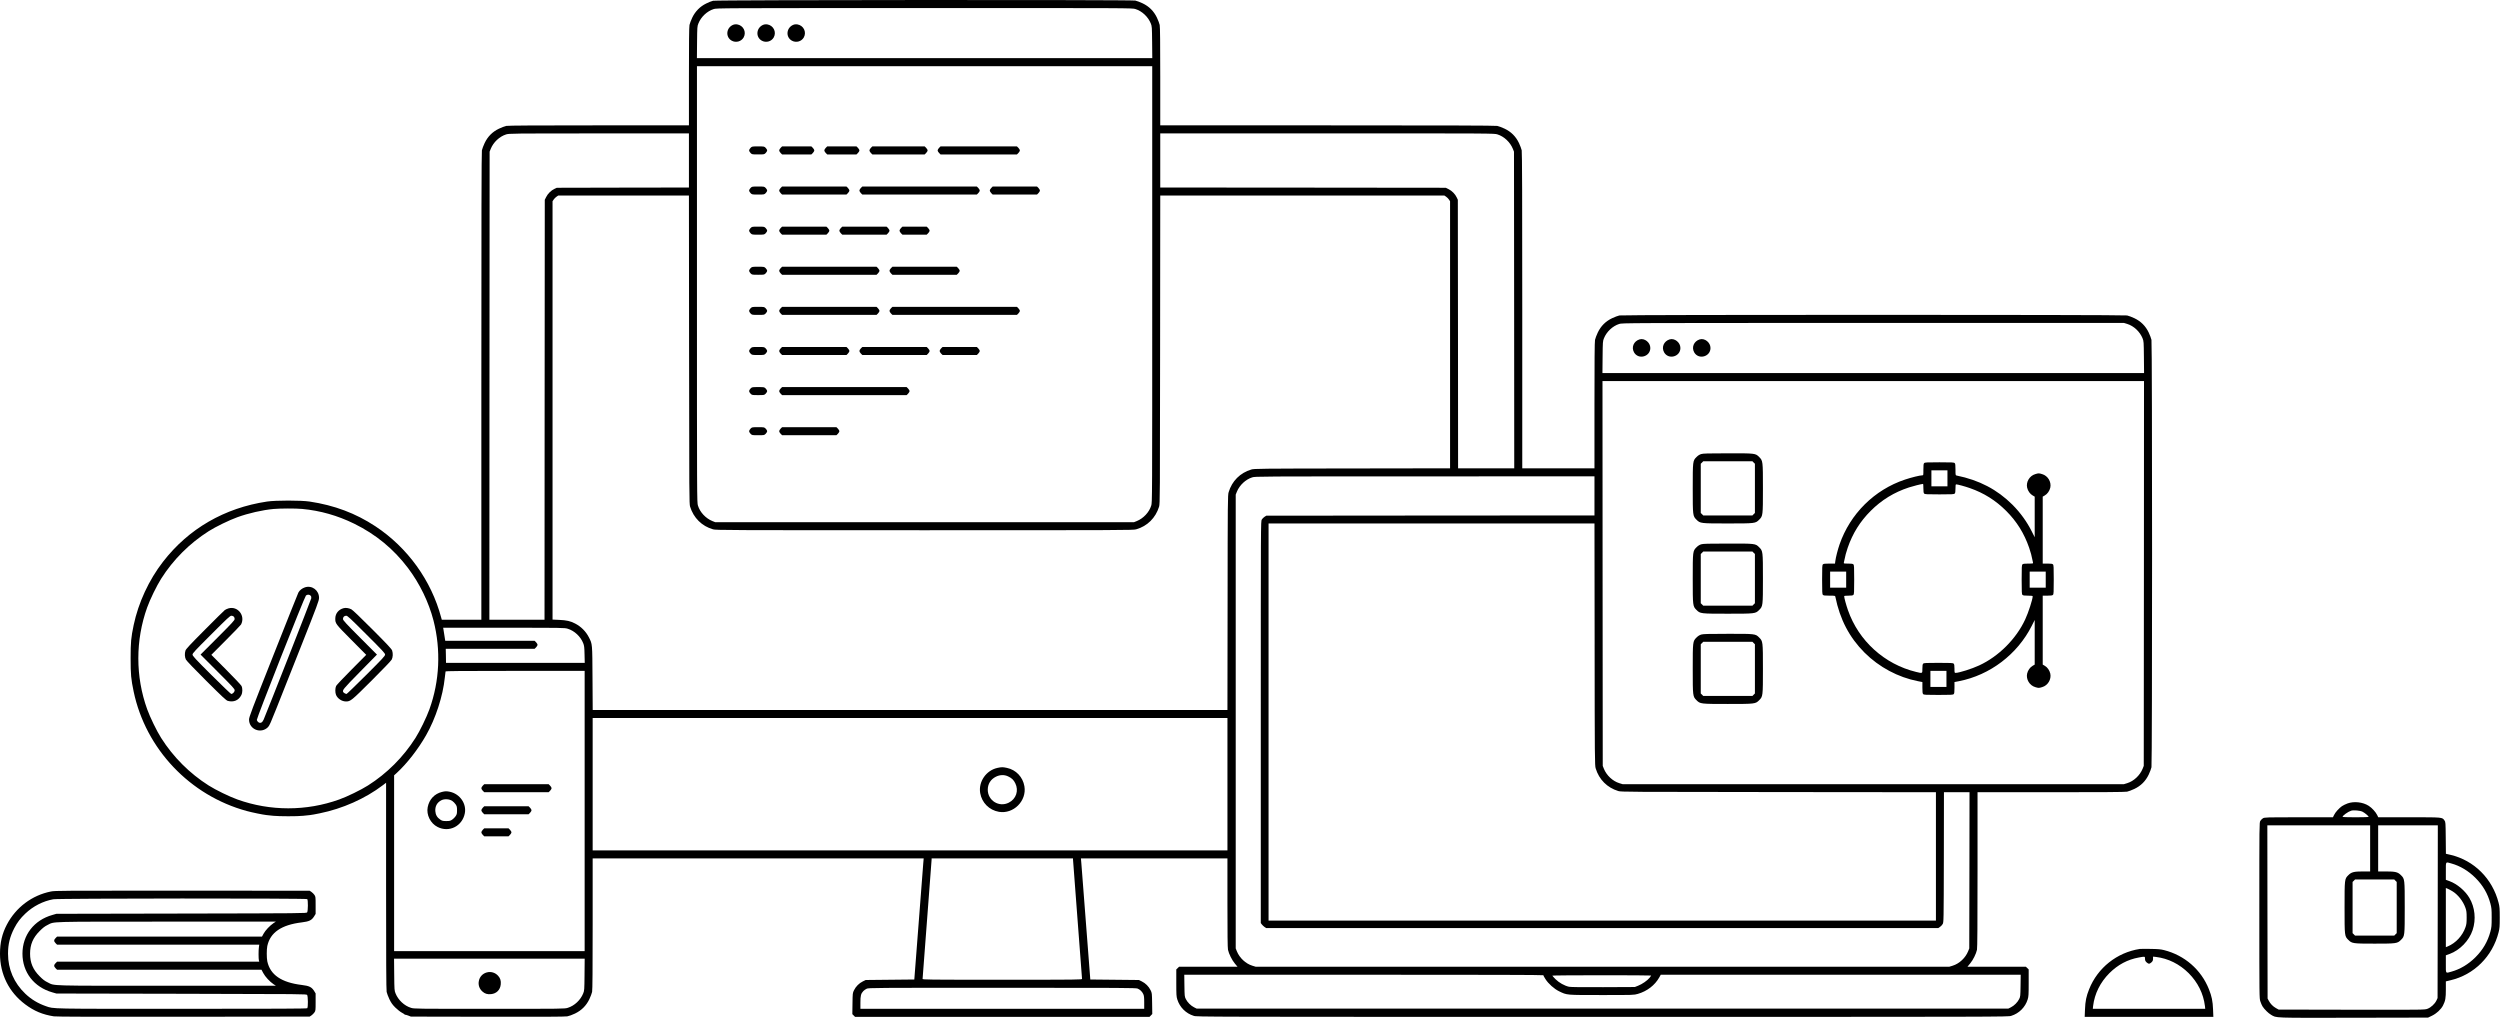 <svg version="1.0" xmlns="http://www.w3.org/2000/svg"
 width="4986pt" height="2030pt" viewBox="0 0 4986 2030"
 preserveAspectRatio="xMidYMid meet">
<g transform="translate(0,2030) scale(0.1,-0.1)"
fill="#000000" stroke="none">
<path d="M14222 20285 c-30 -7 -92 -31 -138 -55 -123 -60 -218 -157 -278 -282
-24 -51 -49 -117 -55 -146 -8 -36 -11 -367 -11 -1027 l0 -975 -1795 0 c-1250
0 -1810 -3 -1847 -11 -29 -6 -95 -31 -146 -55 -130 -62 -224 -156 -286 -286
-24 -51 -49 -117 -55 -146 -8 -38 -11 -1403 -11 -4707 l0 -4655 -395 0 -394 0
-12 43 c-197 741 -670 1397 -1314 1822 -394 259 -817 418 -1310 492 -172 26
-678 26 -850 0 -848 -127 -1565 -542 -2075 -1202 -280 -361 -490 -815 -584
-1260 -53 -254 -61 -339 -61 -665 0 -326 8 -411 61 -665 241 -1143 1122 -2072
2256 -2380 111 -30 321 -73 388 -80 25 -2 88 -9 140 -15 120 -12 476 -13 595
0 50 5 110 11 135 14 25 2 113 18 195 35 455 92 908 293 1258 559 l67 51 0
-2059 c0 -1440 3 -2075 11 -2112 6 -29 31 -95 55 -146 36 -73 59 -107 117
-165 40 -39 97 -85 127 -101 30 -16 58 -34 62 -40 4 -6 8 -8 8 -4 0 3 26 -3
58 -15 l57 -22 1530 -3 c1092 -2 1547 0 1590 8 33 6 102 31 153 56 130 63 224
157 286 286 24 51 49 117 55 146 8 36 11 460 11 1357 l0 1305 3301 0 3301 0
-8 -92 c-4 -51 -46 -595 -93 -1208 l-86 -1115 -485 -5 -485 -5 -57 -28 c-74
-36 -139 -101 -175 -175 -28 -56 -28 -60 -31 -268 l-3 -210 27 -27 27 -27
2936 0 2937 0 28 29 27 28 -3 209 c-3 206 -3 210 -31 266 -36 74 -101 139
-175 175 l-57 28 -485 5 -485 5 -86 1115 c-47 613 -89 1157 -93 1208 l-8 92
1461 0 1461 0 0 -885 c0 -607 3 -901 11 -937 17 -80 79 -206 138 -276 l52 -62
-583 0 -582 0 -28 -27 -28 -27 0 -267 c0 -238 2 -274 20 -331 48 -156 172
-280 329 -328 62 -20 141 -20 8151 -20 8010 0 8089 0 8151 20 157 48 281 172
329 328 18 57 20 93 20 331 l0 267 -28 27 -28 27 -582 0 -583 0 52 63 c59 69
121 195 138 275 8 37 11 508 11 1597 l0 1545 1465 0 c1012 0 1480 3 1517 11
29 6 95 31 146 55 130 62 224 156 286 286 24 51 49 117 55 146 16 75 16 8449
0 8524 -6 29 -31 95 -55 146 -62 130 -156 224 -286 286 -51 24 -117 49 -146
55 -75 16 -10049 16 -10124 0 -29 -6 -95 -31 -146 -55 -130 -62 -224 -156
-286 -286 -24 -51 -49 -117 -55 -146 -8 -36 -11 -445 -11 -1307 l0 -1255 -720
0 -720 0 0 3145 c0 2219 -3 3160 -11 3197 -6 29 -31 95 -55 146 -62 130 -156
224 -286 286 -51 24 -117 49 -146 55 -37 8 -1031 11 -3387 11 l-3335 0 0 975
c0 660 -3 991 -11 1027 -6 29 -31 95 -55 146 -62 130 -156 224 -286 286 -51
24 -117 49 -146 55 -84 17 -8349 14 -8420 -4z m8422 -165 c133 -41 254 -155
307 -287 23 -56 24 -69 27 -375 l3 -318 -4541 0 -4541 0 3 318 c3 306 4 319
27 375 52 131 174 245 304 286 61 20 109 20 4203 20 4140 1 4142 1 4208 -19z
m336 -5489 c0 -4347 0 -4349 -20 -4415 -41 -133 -155 -254 -287 -308 l-58 -23
-4175 0 -4175 0 -58 23 c-132 54 -246 175 -287 308 -20 66 -20 68 -20 4415 l0
4349 4540 0 4540 0 0 -4349z m-9240 2469 l0 -540 -1317 -2 -1318 -3 -47 -22
c-66 -30 -133 -96 -165 -162 l-28 -56 -3 -4187 -2 -4188 -550 0 -550 0 2 4668
3 4667 23 58 c53 131 175 245 305 286 61 19 98 20 1855 20 l1792 1 0 -540z
m16124 520 c133 -41 254 -155 308 -287 l23 -58 3 -3157 2 -3158 -560 0 -560 0
-2 2678 -3 2677 -22 47 c-30 66 -96 133 -162 165 l-56 28 -2847 3 -2848 2 0
540 0 540 3329 0 c3321 0 3329 0 3395 -20z m-16121 -4292 c2 -2932 3 -3076 20
-3132 69 -225 235 -390 458 -453 61 -17 231 -18 4219 -18 3988 0 4158 1 4219
18 223 63 389 228 458 453 17 56 18 200 20 3132 l3 3072 2834 0 2833 0 34 -23
c18 -12 44 -38 56 -56 l23 -34 0 -2663 0 -2664 -1952 -3 c-1848 -2 -1956 -4
-2012 -21 -223 -67 -385 -229 -452 -452 -18 -56 -19 -170 -21 -2201 l-3 -2143
-6330 0 -6329 0 -4 633 c-4 701 -2 678 -72 816 -61 119 -157 215 -276 276 -95
49 -167 65 -316 72 l-133 6 0 4172 0 4172 23 34 c12 18 38 44 56 56 l34 23
1303 0 1304 0 3 -3072z m28681 512 c133 -41 254 -155 307 -287 23 -56 24 -69
27 -375 l3 -318 -5401 0 -5401 0 3 318 c3 306 4 319 27 375 52 131 174 245
304 286 61 20 113 20 5063 20 l5002 1 66 -20z m334 -4977 l-3 -3838 -23 -58
c-54 -132 -175 -246 -308 -287 l-66 -20 -4998 0 -4998 0 -66 20 c-133 41 -254
155 -308 287 l-23 58 -3 3838 -2 3837 5400 0 5400 0 -2 -3837z m-10958 1547
l0 -390 -3272 -2 -3273 -3 -35 -22 c-19 -12 -44 -37 -55 -55 -20 -33 -20 -51
-20 -4040 l0 -4007 21 -28 c11 -15 36 -38 54 -51 l33 -22 6702 0 6702 0 33 23
c19 12 43 38 54 57 21 35 21 44 24 1333 l2 1297 255 0 255 0 -2 -1557 -3
-1558 -23 -58 c-54 -132 -175 -246 -308 -287 l-66 -20 -6918 0 -6918 0 -66 20
c-133 41 -254 155 -308 287 l-23 58 0 4525 0 4525 23 58 c53 131 175 245 305
286 61 20 105 20 3445 20 l3382 1 0 -390z m-25775 -260 c363 -34 705 -131
1040 -295 431 -212 784 -503 1071 -882 235 -311 415 -682 510 -1050 150 -588
122 -1204 -81 -1768 -57 -159 -191 -435 -279 -573 -241 -380 -568 -708 -948
-948 -140 -89 -415 -223 -573 -279 -654 -235 -1376 -235 -2030 0 -158 56 -433
190 -573 279 -380 240 -707 568 -948 948 -88 138 -222 414 -279 573 -235 652
-235 1376 0 2030 56 158 190 433 279 573 240 380 568 707 948 948 138 88 414
222 573 279 221 80 498 143 720 164 130 12 442 13 570 1z m25778 -2702 c2
-2293 3 -2416 21 -2472 67 -223 229 -385 452 -453 56 -17 202 -18 3197 -20
l3137 -3 0 -1280 0 -1280 -6655 0 -6655 0 0 3960 0 3960 3250 0 3250 0 3
-2412z m-20479 312 c133 -41 255 -155 307 -287 20 -50 24 -80 27 -225 l4 -168
-1384 0 -1383 0 -2 140 -3 140 886 0 886 0 29 29 c16 16 29 39 29 51 0 12 -13
35 -29 51 l-29 29 -891 0 -891 0 -4 23 c-3 12 -10 58 -16 102 -7 44 -14 92
-17 108 l-5 27 1210 0 c1189 0 1211 0 1276 -20z m336 -3635 l0 -2795 -1900 0
-1900 0 0 1754 0 1753 53 48 c203 186 427 474 584 750 191 334 337 783 374
1150 6 61 13 116 15 123 3 9 289 12 1389 12 l1385 0 0 -2795z m12820 535 l0
-1320 -6330 0 -6330 0 0 1320 0 1320 6330 0 6330 0 0 -1320z m-3080 -1503 c0
-13 41 -549 90 -1192 50 -643 90 -1177 90 -1187 0 -17 -54 -18 -1590 -18
-1536 0 -1590 1 -1590 18 0 10 41 544 90 1187 50 643 90 1179 90 1192 l0 23
1410 0 1410 0 0 -23z m-9742 -2294 c-3 -307 -4 -320 -27 -376 -53 -132 -174
-246 -307 -287 -65 -20 -85 -20 -1564 -20 -1479 0 -1499 0 -1564 20 -133 41
-254 155 -307 287 -23 56 -24 69 -27 376 l-3 317 1901 0 1901 0 -3 -317z
m19122 -13 c0 -6 18 -39 41 -75 59 -94 175 -197 273 -245 162 -78 133 -75 851
-75 638 0 640 0 720 23 184 53 339 172 427 328 l30 54 3590 0 3589 0 -3 -217
c-3 -208 -4 -220 -28 -268 -31 -64 -101 -134 -165 -165 l-50 -25 -8095 0
-8095 0 -50 25 c-64 31 -134 101 -165 165 -24 48 -25 60 -28 268 l-3 217 3580
0 c2438 0 3581 -3 3581 -10z m2150 -6 c0 -3 -14 -24 -31 -45 -43 -54 -148
-127 -228 -158 l-66 -26 -629 -3 c-435 -2 -646 1 -683 8 -89 19 -200 81 -270
151 -35 35 -63 67 -63 71 0 4 443 8 985 8 542 0 985 -3 985 -6z m-10242 -260
c49 -20 90 -60 113 -109 15 -32 19 -65 19 -167 l0 -128 -2830 0 -2830 0 0 125
c0 137 10 178 58 229 15 16 45 37 67 47 39 18 132 19 2703 19 2385 0 2667 -2
2700 -16z"/>
<path d="M14638 19811 c-153 -48 -180 -246 -45 -322 84 -47 191 -18 238 64 61
109 -6 242 -131 261 -19 3 -47 1 -62 -3z"/>
<path d="M15238 19811 c-153 -48 -180 -246 -45 -322 84 -47 191 -18 238 64 61
109 -6 242 -131 261 -19 3 -47 1 -62 -3z"/>
<path d="M15838 19811 c-153 -48 -180 -246 -45 -322 84 -47 191 -18 238 64 61
109 -6 242 -131 261 -19 3 -47 1 -62 -3z"/>
<path d="M14969 17351 c-16 -16 -29 -39 -29 -51 0 -12 13 -35 29 -51 29 -29
30 -29 151 -29 121 0 122 0 151 29 16 16 29 39 29 51 0 12 -13 35 -29 51 -29
29 -30 29 -151 29 -121 0 -122 0 -151 -29z"/>
<path d="M15569 17351 c-16 -16 -29 -39 -29 -51 0 -12 13 -35 29 -51 l29 -29
292 0 292 0 29 29 c16 16 29 39 29 51 0 12 -13 35 -29 51 l-29 29 -292 0 -292
0 -29 -29z"/>
<path d="M16469 17351 c-16 -16 -29 -39 -29 -51 0 -12 13 -35 29 -51 l29 -29
292 0 292 0 29 29 c16 16 29 39 29 51 0 12 -13 35 -29 51 l-29 29 -292 0 -292
0 -29 -29z"/>
<path d="M17369 17351 c-16 -16 -29 -39 -29 -51 0 -12 13 -35 29 -51 l29 -29
522 0 522 0 29 29 c16 16 29 39 29 51 0 12 -13 35 -29 51 l-29 29 -522 0 -522
0 -29 -29z"/>
<path d="M18729 17351 c-16 -16 -29 -39 -29 -51 0 -12 13 -35 29 -51 l29 -29
762 0 762 0 29 29 c16 16 29 39 29 51 0 12 -13 35 -29 51 l-29 29 -762 0 -762
0 -29 -29z"/>
<path d="M14969 16551 c-16 -16 -29 -39 -29 -51 0 -12 13 -35 29 -51 29 -29
30 -29 151 -29 121 0 122 0 151 29 16 16 29 39 29 51 0 12 -13 35 -29 51 -29
29 -30 29 -151 29 -121 0 -122 0 -151 -29z"/>
<path d="M15569 16551 c-16 -16 -29 -39 -29 -51 0 -12 13 -35 29 -51 l29 -29
642 0 642 0 29 29 c16 16 29 39 29 51 0 12 -13 35 -29 51 l-29 29 -642 0 -642
0 -29 -29z"/>
<path d="M17169 16551 c-16 -16 -29 -39 -29 -51 0 -12 13 -35 29 -51 l29 -29
1142 0 1142 0 29 29 c16 16 29 39 29 51 0 12 -13 35 -29 51 l-29 29 -1142 0
-1142 0 -29 -29z"/>
<path d="M19769 16551 c-16 -16 -29 -39 -29 -51 0 -12 13 -35 29 -51 l29 -29
442 0 442 0 29 29 c16 16 29 39 29 51 0 12 -13 35 -29 51 l-29 29 -442 0 -442
0 -29 -29z"/>
<path d="M14969 15751 c-16 -16 -29 -39 -29 -51 0 -12 13 -35 29 -51 29 -29
30 -29 151 -29 121 0 122 0 151 29 16 16 29 39 29 51 0 12 -13 35 -29 51 -29
29 -30 29 -151 29 -121 0 -122 0 -151 -29z"/>
<path d="M15569 15751 c-16 -16 -29 -39 -29 -51 0 -12 13 -35 29 -51 l29 -29
442 0 442 0 29 29 c16 16 29 39 29 51 0 12 -13 35 -29 51 l-29 29 -442 0 -442
0 -29 -29z"/>
<path d="M16769 15751 c-16 -16 -29 -39 -29 -51 0 -12 13 -35 29 -51 l29 -29
442 0 442 0 29 29 c16 16 29 39 29 51 0 12 -13 35 -29 51 l-29 29 -442 0 -442
0 -29 -29z"/>
<path d="M17969 15751 c-16 -16 -29 -39 -29 -51 0 -12 13 -35 29 -51 l29 -29
242 0 242 0 29 29 c16 16 29 39 29 51 0 12 -13 35 -29 51 l-29 29 -242 0 -242
0 -29 -29z"/>
<path d="M14969 14951 c-16 -16 -29 -39 -29 -51 0 -12 13 -35 29 -51 29 -29
30 -29 151 -29 121 0 122 0 151 29 16 16 29 39 29 51 0 12 -13 35 -29 51 -29
29 -30 29 -151 29 -121 0 -122 0 -151 -29z"/>
<path d="M15569 14951 c-16 -16 -29 -39 -29 -51 0 -12 13 -35 29 -51 l29 -29
942 0 942 0 29 29 c16 16 29 39 29 51 0 12 -13 35 -29 51 l-29 29 -942 0 -942
0 -29 -29z"/>
<path d="M17769 14951 c-16 -16 -29 -39 -29 -51 0 -12 13 -35 29 -51 l29 -29
642 0 642 0 29 29 c16 16 29 39 29 51 0 12 -13 35 -29 51 l-29 29 -642 0 -642
0 -29 -29z"/>
<path d="M14969 14151 c-16 -16 -29 -39 -29 -51 0 -12 13 -35 29 -51 29 -29
30 -29 151 -29 121 0 122 0 151 29 16 16 29 39 29 51 0 12 -13 35 -29 51 -29
29 -30 29 -151 29 -121 0 -122 0 -151 -29z"/>
<path d="M15569 14151 c-16 -16 -29 -39 -29 -51 0 -12 13 -35 29 -51 l29 -29
942 0 942 0 29 29 c16 16 29 39 29 51 0 12 -13 35 -29 51 l-29 29 -942 0 -942
0 -29 -29z"/>
<path d="M17769 14151 c-16 -16 -29 -39 -29 -51 0 -12 13 -35 29 -51 l29 -29
1242 0 1242 0 29 29 c16 16 29 39 29 51 0 12 -13 35 -29 51 l-29 29 -1242 0
-1242 0 -29 -29z"/>
<path d="M14969 13351 c-16 -16 -29 -39 -29 -51 0 -12 13 -35 29 -51 29 -29
30 -29 151 -29 121 0 122 0 151 29 16 16 29 39 29 51 0 12 -13 35 -29 51 -29
29 -30 29 -151 29 -121 0 -122 0 -151 -29z"/>
<path d="M15569 13351 c-16 -16 -29 -39 -29 -51 0 -12 13 -35 29 -51 l29 -29
642 0 642 0 29 29 c16 16 29 39 29 51 0 12 -13 35 -29 51 l-29 29 -642 0 -642
0 -29 -29z"/>
<path d="M17169 13351 c-16 -16 -29 -39 -29 -51 0 -12 13 -35 29 -51 l29 -29
642 0 642 0 29 29 c16 16 29 39 29 51 0 12 -13 35 -29 51 l-29 29 -642 0 -642
0 -29 -29z"/>
<path d="M18769 13351 c-16 -16 -29 -39 -29 -51 0 -12 13 -35 29 -51 l29 -29
342 0 342 0 29 29 c16 16 29 39 29 51 0 12 -13 35 -29 51 l-29 29 -342 0 -342
0 -29 -29z"/>
<path d="M14969 12551 c-16 -16 -29 -39 -29 -51 0 -12 13 -35 29 -51 29 -29
30 -29 151 -29 121 0 122 0 151 29 16 16 29 39 29 51 0 12 -13 35 -29 51 -29
29 -30 29 -151 29 -121 0 -122 0 -151 -29z"/>
<path d="M15569 12551 c-16 -16 -29 -39 -29 -51 0 -12 13 -35 29 -51 l29 -29
1242 0 1242 0 29 29 c16 16 29 39 29 51 0 12 -13 35 -29 51 l-29 29 -1242 0
-1242 0 -29 -29z"/>
<path d="M14969 11751 c-16 -16 -29 -39 -29 -51 0 -12 13 -35 29 -51 29 -29
30 -29 151 -29 121 0 122 0 151 29 16 16 29 39 29 51 0 12 -13 35 -29 51 -29
29 -30 29 -151 29 -121 0 -122 0 -151 -29z"/>
<path d="M15569 11751 c-16 -16 -29 -39 -29 -51 0 -12 13 -35 29 -51 l29 -29
542 0 542 0 29 29 c16 16 29 39 29 51 0 12 -13 35 -29 51 l-29 29 -542 0 -542
0 -29 -29z"/>
<path d="M32698 13531 c-115 -37 -166 -156 -109 -258 86 -153 325 -89 325 87
0 110 -116 202 -216 171z"/>
<path d="M33298 13531 c-115 -37 -166 -156 -109 -258 86 -153 325 -89 325 87
0 110 -116 202 -216 171z"/>
<path d="M33898 13531 c-115 -37 -166 -156 -109 -258 86 -153 325 -89 325 87
0 110 -116 202 -216 171z"/>
<path d="M33927 11244 c-31 -10 -64 -30 -92 -59 -74 -74 -75 -79 -75 -625 0
-546 1 -551 75 -625 74 -74 79 -75 625 -75 546 0 551 1 625 75 74 74 75 79 75
625 0 546 -1 551 -75 625 -74 75 -78 75 -629 74 -395 0 -490 -3 -529 -15z
m1048 -169 l25 -24 0 -491 0 -491 -25 -24 -24 -25 -491 0 -491 0 -24 25 -25
24 0 491 0 491 25 24 24 25 491 0 491 0 24 -25z"/>
<path d="M38376 11064 c-13 -12 -16 -39 -16 -130 0 -112 0 -114 -22 -114 -48
0 -217 -42 -346 -85 -610 -204 -1092 -682 -1304 -1293 -35 -101 -75 -257 -84
-329 l-7 -53 -113 0 c-89 0 -116 -3 -128 -16 -14 -13 -16 -55 -16 -304 0 -249
2 -291 16 -304 12 -13 39 -16 130 -16 110 0 114 -1 118 -22 91 -450 279 -810
581 -1113 293 -292 669 -493 1068 -571 l87 -17 0 -113 c0 -89 3 -116 16 -128
13 -14 55 -16 304 -16 249 0 291 2 304 16 13 12 16 39 16 128 l0 113 88 17
c621 121 1168 537 1454 1106 l58 115 0 -445 0 -445 -40 -23 c-53 -30 -96 -91
-111 -156 -25 -114 48 -237 162 -270 65 -20 73 -20 138 0 114 33 187 156 162
270 -15 65 -58 126 -111 156 l-40 23 0 688 0 687 94 0 c73 0 98 4 110 16 14
13 16 55 16 304 0 249 -2 291 -16 304 -12 12 -37 16 -110 16 l-94 0 0 668 0
667 40 23 c53 30 96 91 111 156 25 114 -48 237 -162 270 -65 20 -73 20 -138 0
-114 -33 -187 -156 -162 -270 15 -65 58 -126 111 -156 l40 -23 0 -405 0 -405
-58 115 c-99 197 -228 375 -387 535 -303 302 -663 490 -1112 581 -22 4 -23 8
-23 118 0 91 -3 118 -16 130 -13 14 -55 16 -304 16 -249 0 -291 -2 -304 -16z
m464 -304 l0 -160 -160 0 -160 0 0 160 0 160 160 0 160 0 0 -160z m-480 -199
c0 -68 4 -93 16 -105 13 -14 55 -16 304 -16 249 0 291 2 304 16 12 12 16 36
16 100 0 61 3 84 13 84 28 0 179 -41 275 -75 278 -97 514 -245 723 -454 212
-212 359 -448 458 -734 33 -96 47 -149 77 -294 4 -23 3 -23 -95 -23 -77 0
-103 -4 -115 -16 -14 -13 -16 -55 -16 -304 0 -249 2 -291 16 -304 12 -12 37
-16 110 -16 69 0 94 -3 94 -12 0 -60 -86 -327 -149 -461 -179 -388 -530 -739
-918 -918 -145 -68 -402 -149 -470 -149 -22 0 -23 4 -23 84 0 64 -4 88 -16
100 -13 14 -55 16 -304 16 -249 0 -291 -2 -304 -16 -12 -12 -16 -36 -16 -100
0 -99 5 -96 -125 -65 -631 153 -1146 619 -1360 1233 -34 96 -75 247 -75 276 0
9 23 12 84 12 64 0 88 4 100 16 14 13 16 55 16 304 0 249 -2 291 -16 304 -12
12 -37 16 -105 16 -87 0 -89 0 -85 23 30 145 44 198 77 294 99 286 246 522
458 734 217 217 467 371 764 468 78 26 239 66 280 70 4 1 7 -39 7 -88z m-1540
-1821 l0 -160 -160 0 -160 0 0 160 0 160 160 0 160 0 0 -160z m3980 0 l0 -160
-160 0 -160 0 0 160 0 160 160 0 160 0 0 -160z m-1980 -1980 l0 -160 -160 0
-160 0 0 160 0 160 160 0 160 0 0 -160z"/>
<path d="M33927 9444 c-31 -10 -64 -30 -92 -59 -74 -74 -75 -79 -75 -625 0
-546 1 -551 75 -625 74 -74 79 -75 625 -75 546 0 551 1 625 75 74 74 75 79 75
625 0 546 -1 551 -75 625 -74 75 -78 75 -629 74 -395 0 -490 -3 -529 -15z
m1048 -169 l25 -24 0 -491 0 -491 -25 -24 -24 -25 -491 0 -491 0 -24 25 -25
24 0 491 0 491 25 24 24 25 491 0 491 0 24 -25z"/>
<path d="M33927 7644 c-31 -10 -64 -30 -92 -59 -74 -74 -75 -79 -75 -625 0
-546 1 -551 75 -625 74 -74 79 -75 625 -75 546 0 551 1 625 75 74 74 75 79 75
625 0 546 -1 551 -75 625 -74 75 -78 75 -629 74 -395 0 -490 -3 -529 -15z
m1048 -169 l25 -24 0 -491 0 -491 -25 -24 -24 -25 -491 0 -491 0 -24 25 -25
24 0 491 0 491 25 24 24 25 491 0 491 0 24 -25z"/>
<path d="M6082 8586 c-57 -19 -108 -59 -131 -104 -10 -20 -236 -586 -501
-1257 -428 -1082 -483 -1226 -483 -1275 -1 -199 240 -294 380 -150 26 26 62
108 167 374 75 188 296 746 492 1241 325 821 356 905 357 960 1 151 -139 257
-281 211z m113 -166 c12 -13 16 -30 13 -52 -4 -26 -867 -2225 -950 -2420 -26
-61 -66 -81 -106 -51 -15 11 -28 31 -30 45 -4 35 952 2457 980 2481 27 23 71
22 93 -3z"/>
<path d="M4559 8167 c-25 -7 -58 -22 -75 -34 -16 -12 -196 -189 -400 -395
-296 -297 -374 -381 -385 -413 -19 -58 -15 -133 9 -180 12 -24 180 -199 409
-427 328 -326 394 -388 428 -397 115 -31 214 11 267 114 27 51 28 136 4 185
-10 19 -149 167 -309 327 l-292 293 291 292 c161 161 297 303 302 314 89 174
-64 371 -249 321z m103 -164 c10 -9 18 -30 18 -47 0 -27 -42 -72 -340 -371
l-340 -340 340 -341 c301 -301 340 -344 340 -371 0 -33 -37 -73 -69 -73 -8 0
-185 170 -393 377 -330 329 -378 381 -378 408 0 26 48 78 373 402 319 320 376
373 401 373 16 0 38 -7 48 -17z"/>
<path d="M6855 8171 c-102 -26 -167 -106 -168 -206 -1 -101 3 -107 322 -428
l295 -297 -291 -293 c-160 -160 -299 -308 -309 -327 -21 -43 -22 -132 -2 -180
32 -74 116 -130 198 -130 91 0 111 17 513 418 221 220 387 394 399 417 24 47
28 121 9 180 -11 32 -90 117 -393 421 -247 248 -394 388 -421 402 -50 25 -110
34 -152 23z m452 -524 c325 -324 373 -376 373 -402 0 -27 -48 -79 -378 -408
-208 -207 -383 -377 -390 -377 -17 0 -55 20 -64 34 -26 39 -10 59 331 406
l339 345 -339 340 c-289 290 -339 345 -339 370 0 38 26 65 64 65 27 0 74 -44
403 -373z"/>
<path d="M9629 4631 c-16 -16 -29 -39 -29 -51 0 -12 13 -35 29 -51 l29 -29
642 0 642 0 29 29 c16 16 29 39 29 51 0 12 -13 35 -29 51 l-29 29 -642 0 -642
0 -29 -29z"/>
<path d="M8815 4506 c-150 -37 -255 -149 -285 -304 -30 -152 55 -324 197 -395
229 -117 493 15 543 271 38 193 -97 388 -298 431 -65 13 -92 13 -157 -3z m204
-179 c22 -15 53 -46 68 -69 24 -36 28 -51 28 -118 0 -67 -4 -82 -28 -118 -15
-23 -46 -54 -69 -69 -36 -24 -51 -28 -118 -28 -67 0 -82 4 -118 28 -63 41 -95
97 -100 171 -6 97 36 173 121 216 61 31 158 25 216 -13z"/>
<path d="M9629 4191 c-16 -16 -29 -39 -29 -51 0 -12 13 -35 29 -51 l29 -29
442 0 442 0 29 29 c16 16 29 39 29 51 0 12 -13 35 -29 51 l-29 29 -442 0 -442
0 -29 -29z"/>
<path d="M9629 3751 c-16 -16 -29 -39 -29 -51 0 -12 13 -35 29 -51 l29 -29
242 0 242 0 29 29 c16 16 29 39 29 51 0 12 -13 35 -29 51 l-29 29 -242 0 -242
0 -29 -29z"/>
<path d="M19893 4985 c-226 -49 -382 -277 -344 -502 33 -193 181 -341 374
-374 290 -49 557 218 508 509 -31 185 -168 329 -348 367 -82 18 -109 18 -190
0z m212 -169 c73 -34 110 -69 144 -138 73 -146 17 -314 -131 -387 -193 -97
-418 42 -418 259 0 115 58 207 162 259 80 40 167 43 243 7z"/>
<path d="M9709 906 c-81 -22 -141 -84 -158 -167 -18 -81 9 -161 73 -216 47
-42 97 -57 168 -50 110 10 185 85 195 195 7 71 -8 121 -50 168 -57 66 -145 93
-228 70z"/>
<path d="M46819 4276 c-36 -13 -86 -37 -111 -54 -59 -41 -131 -121 -158 -177
l-22 -45 -681 0 c-663 0 -683 -1 -715 -20 -18 -11 -41 -34 -52 -52 -20 -33
-20 -54 -20 -1786 0 -1750 0 -1753 21 -1815 11 -34 30 -78 42 -97 35 -57 117
-138 171 -169 114 -65 11 -62 1647 -59 l1484 3 78 37 c91 44 181 127 220 204
48 95 57 146 57 320 l0 161 91 22 c472 110 839 476 961 957 20 78 23 114 23
294 0 180 -3 216 -23 294 -122 481 -489 847 -960 957 l-91 21 -3 317 c-3 309
-4 317 -25 347 -47 66 -26 64 -706 64 l-615 0 -22 45 c-28 59 -107 145 -168
183 -117 75 -291 95 -423 48z m299 -165 c46 -23 122 -87 122 -102 0 -5 -116
-9 -260 -9 -144 0 -260 4 -260 9 0 24 108 102 170 122 48 16 182 4 228 -20z
m152 -731 l0 -460 -143 0 c-179 0 -231 -13 -292 -75 -75 -74 -75 -77 -75 -645
0 -568 0 -571 75 -645 72 -72 90 -75 525 -75 435 0 453 3 525 75 75 74 75 77
75 645 0 568 0 571 -75 645 -62 63 -112 75 -302 75 l-153 0 0 460 0 460 595 0
595 0 -2 -1722 -3 -1723 -22 -48 c-31 -67 -110 -141 -179 -166 -55 -21 -56
-21 -1512 -19 l-1457 3 -53 29 c-60 34 -111 85 -144 148 l-23 43 -3 1728 -2
1727 1025 0 1025 0 0 -460z m1620 -301 c174 -48 340 -147 481 -288 148 -148
244 -313 297 -509 23 -88 26 -114 26 -282 0 -168 -3 -194 -26 -282 -53 -196
-149 -361 -297 -509 -141 -141 -307 -240 -481 -288 -120 -34 -110 -47 -110
153 l0 173 74 27 c206 75 390 265 460 476 71 214 47 453 -65 643 -86 144 -244
277 -395 333 l-74 27 0 173 c0 200 -10 187 110 153z m-1115 -344 l25 -24 0
-511 0 -511 -25 -24 -24 -25 -391 0 -391 0 -24 25 -25 24 0 511 0 511 25 24
24 25 391 0 391 0 24 -25z m1133 -208 c113 -68 217 -200 264 -336 19 -55 23
-87 23 -191 0 -104 -4 -136 -23 -191 -59 -172 -194 -317 -354 -384 l-38 -15 0
590 0 590 38 -15 c20 -9 61 -30 90 -48z"/>
<path d="M1015 2520 c-378 -76 -697 -316 -878 -660 -94 -178 -137 -361 -137
-580 0 -411 178 -768 503 -1011 179 -134 348 -204 571 -239 51 -8 795 -10
2587 -8 l2515 3 36 24 c19 13 46 40 59 59 23 34 24 42 24 207 l0 172 -30 49
c-49 78 -97 102 -246 120 -407 49 -630 202 -688 472 -14 68 -14 236 0 304 58
270 281 423 688 472 149 18 197 42 246 120 l30 49 0 172 c0 165 -1 173 -24
207 -13 19 -40 46 -59 59 l-36 24 -2535 2 c-2412 1 -2540 0 -2626 -17z m5113
-152 c18 -18 16 -238 -2 -264 -14 -19 -54 -19 -2508 -24 l-2493 -5 -80 -23
c-367 -104 -597 -401 -597 -772 0 -371 230 -668 597 -772 l80 -23 2493 -5
c2454 -5 2494 -5 2508 -24 18 -26 20 -246 2 -264 -9 -9 -577 -12 -2494 -12
-2690 0 -2555 -3 -2719 53 -156 54 -291 135 -409 247 -227 216 -346 491 -346
800 0 188 37 338 125 509 59 114 121 196 221 291 155 147 352 248 557 285 101
19 5047 21 5065 3z m-674 -480 c-71 -48 -160 -141 -197 -209 l-32 -59 -2043 0
-2044 0 -29 -29 c-37 -37 -37 -65 0 -102 l29 -29 2017 0 2016 0 -7 -47 c-10
-58 -9 -241 0 -271 l7 -22 -2016 0 -2017 0 -29 -29 c-37 -37 -37 -65 0 -102
l29 -29 2039 0 2038 0 35 -66 c39 -74 130 -172 204 -222 l49 -32 -2174 0
c-2413 0 -2231 -5 -2379 68 -57 27 -96 57 -160 122 -132 132 -190 268 -190
450 0 182 58 318 190 450 64 65 103 95 160 123 144 70 -35 65 2374 66 l2179 1
-49 -32z"/>
<path d="M42675 1374 c-455 -71 -839 -376 -1009 -802 -57 -142 -77 -239 -83
-404 l-6 -148 1283 0 1283 0 -6 147 c-6 166 -26 263 -83 405 -155 389 -484
675 -894 779 -68 17 -121 22 -270 24 -102 2 -198 1 -215 -1z m105 -195 c0 -31
6 -47 29 -70 16 -16 39 -29 51 -29 12 0 35 13 51 29 23 23 29 38 29 71 l0 41
58 -6 c245 -30 470 -142 653 -324 182 -183 294 -408 324 -654 l6 -57 -1121 0
-1121 0 6 58 c30 245 142 470 324 653 171 170 363 272 588 313 124 23 123 23
123 -25z"/>
</g>
</svg>
